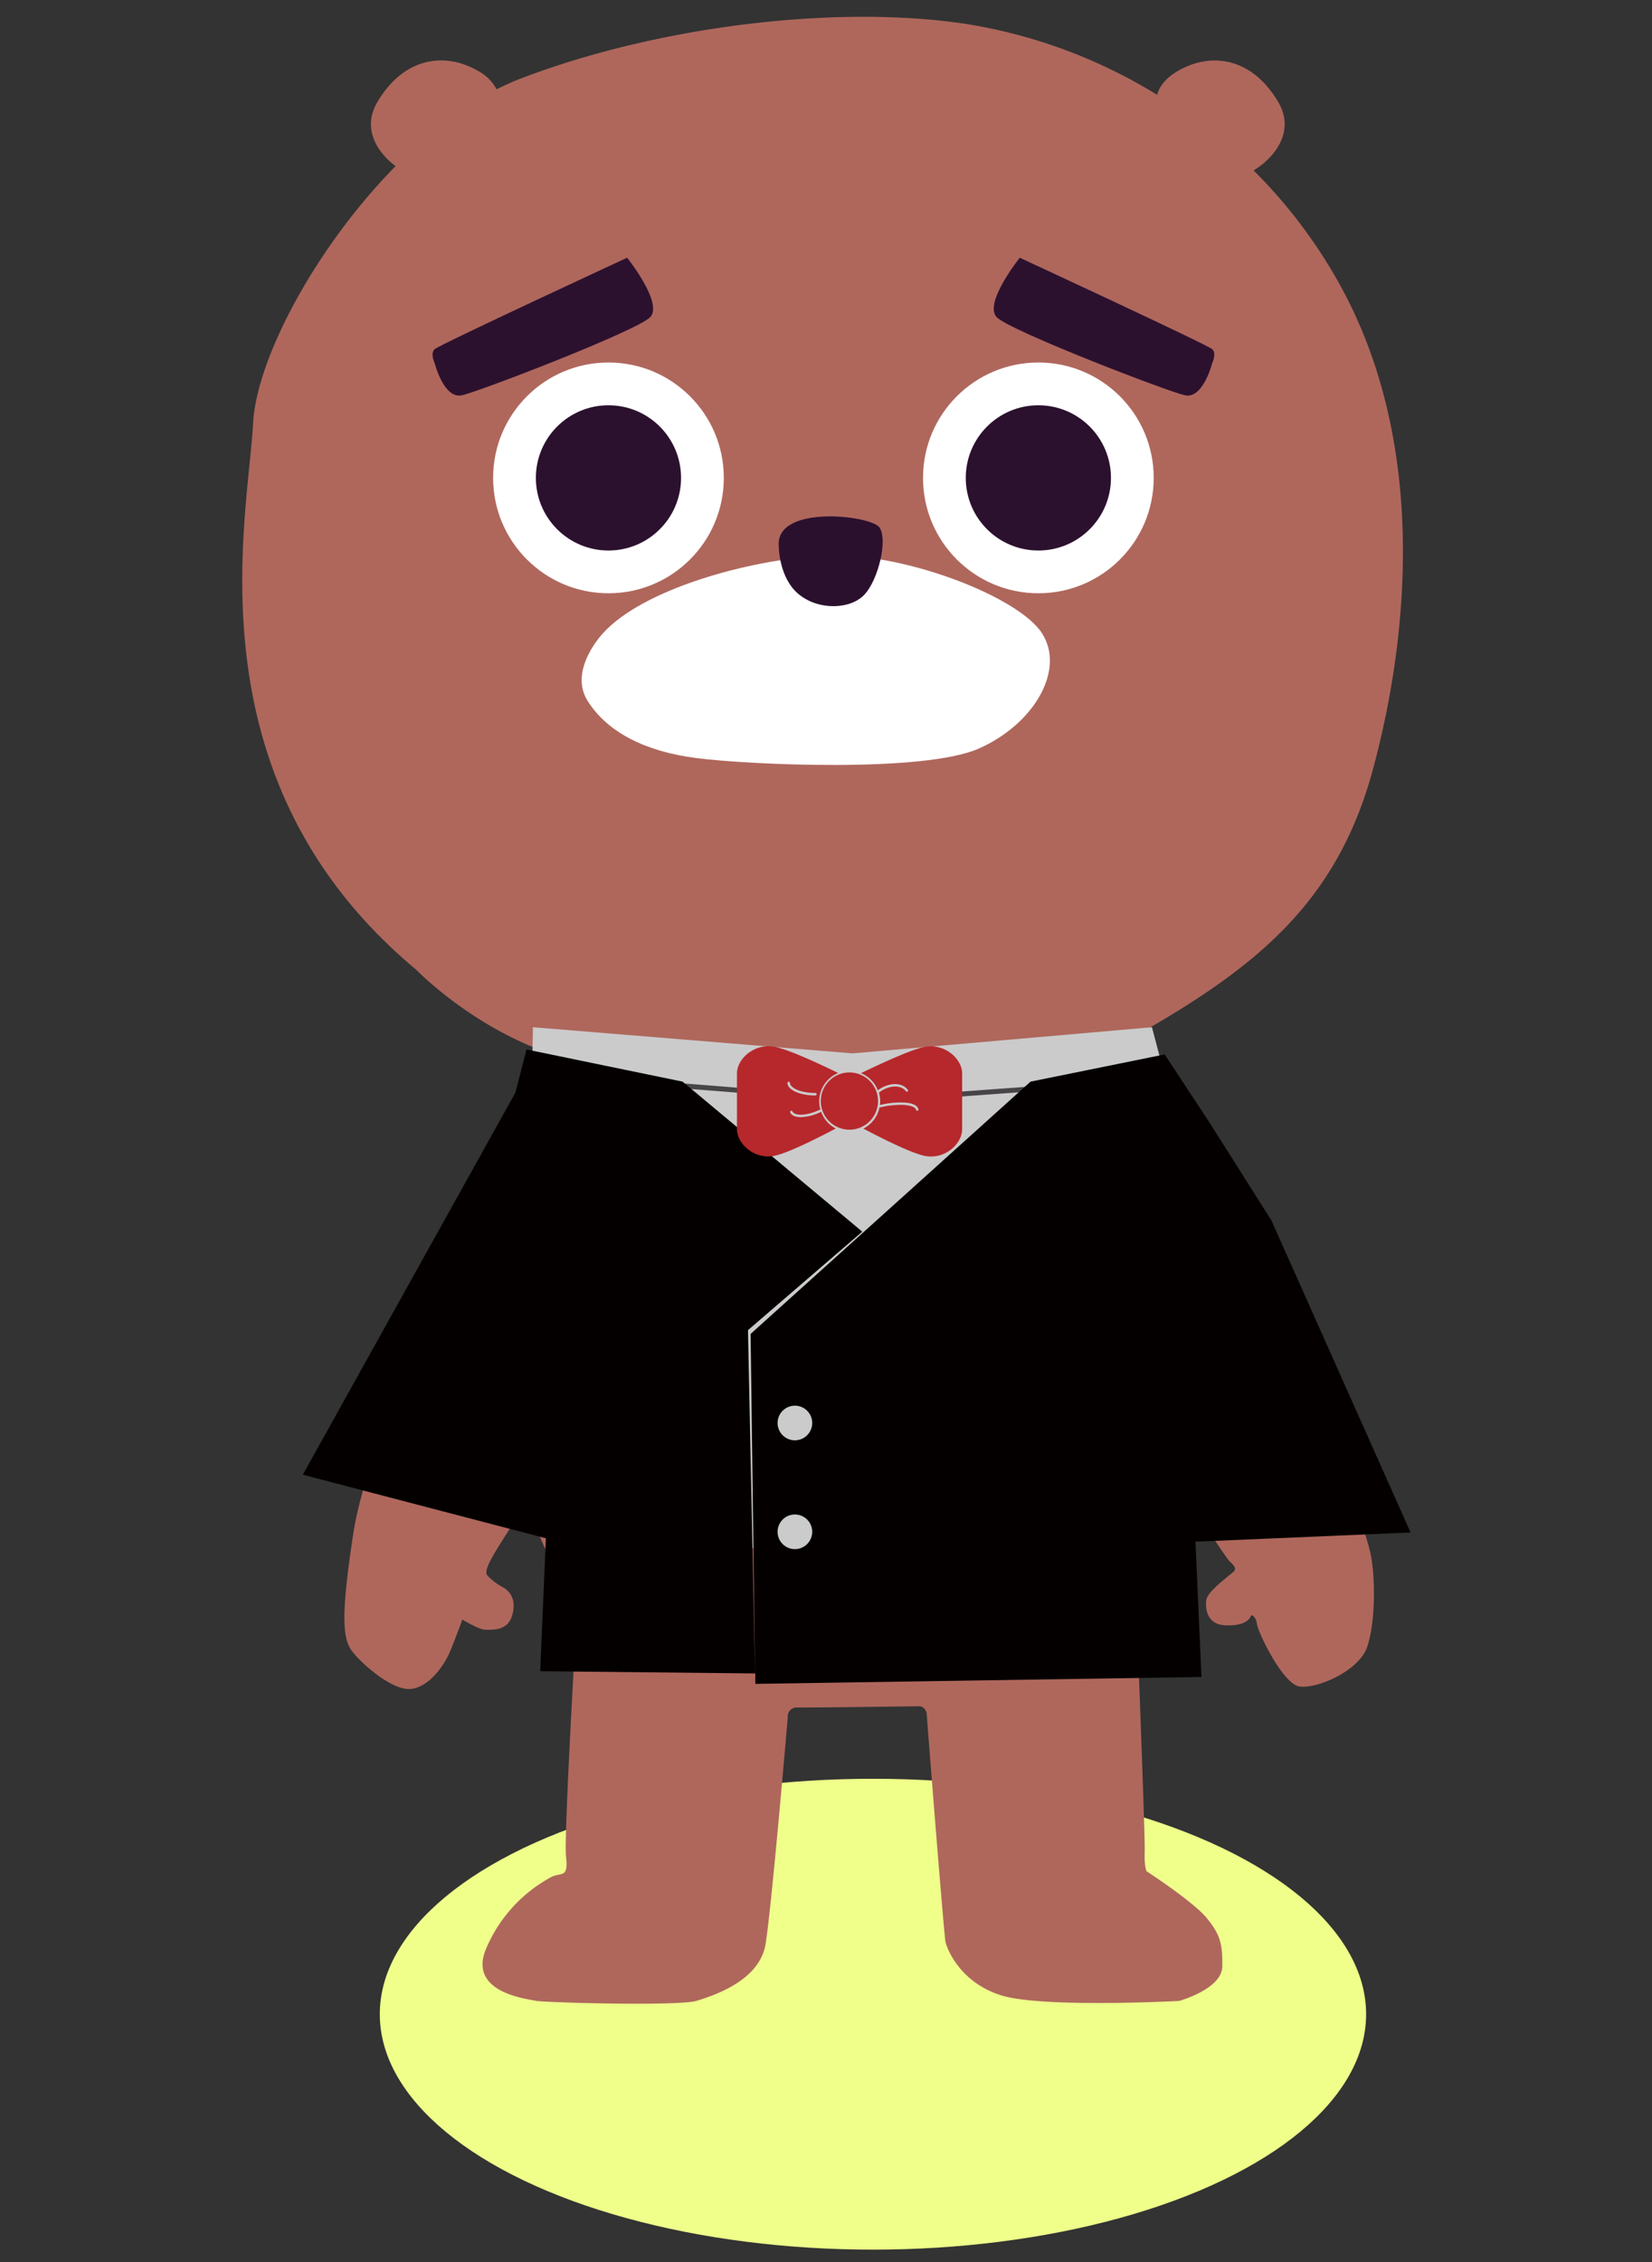 <svg id="圖層_1" data-name="圖層 1" xmlns="http://www.w3.org/2000/svg" viewBox="0 0 393 538"><rect x="0" y="0" width="393" height="538" fill="#333333" stroke="none"/><defs><style>.cls-1{fill:#efff8a;}.cls-2{fill:#af675c;}.cls-3{fill:#fff;}.cls-4{fill:#2b102e;}.cls-5{fill:#2c112f;}.cls-6{fill:#cbcbcb;}.cls-7{fill:#474548;}.cls-8{fill:#040000;}.cls-9{fill:#b6282c;}</style></defs><title>0122</title><ellipse class="cls-1" cx="207.67" cy="479.01" rx="117.32" ry="55.99"/><path class="cls-2" d="M142.31,245.17S114.6,293.68,107.67,307,87.17,344.21,84,365s-2.31,25.12,0,28,9.24,8.95,13.57,8.67,8.09-5.49,9.53-9,2.89-7.5,2.89-7.5,4,2.4,5.39,2.4,5.19.39,6.35-3.08,0-5.77-1.93-6.93a14.46,14.46,0,0,1-3.89-2.93c-.65-.87.36-2.82,1.44-4.77s7.58-12,7.58-12,1.15.07,1.44,2,6.33,15.71,8,17.93,2.88,2.31,2.88,4.33-3.17,54.38-2.59,59.48-1.06,3.65-3.37,4.71a34.69,34.69,0,0,0-15.6,17c-4.71,10.87,10.59,12.13,11.75,12.51s33.88,1.35,38.3,0,14.92-4.91,16.36-13.38,5.3-54,5.3-54a2.15,2.15,0,0,1,2.24-2.38c2.38.07,29.23-.29,29.23-.29a2.08,2.08,0,0,1,1.59,1.8c.07,1.45,4.09,52.51,4.47,54.24s3.47,9.62,13.19,12.7,42.35,1.35,42.35,1.35,10.2-2.79,10.3-8.18-.51-7.63-3.69-11.53S272.75,445,272.75,445s-.58-1.23-.43-4.62-2.09-60.49-2.09-60.49,3.17-5.06,5-8.71,5.39-11.94,5.49-14.06,1.49-1.78,1.85-.84,8.95,13.93,9.74,14.8,2.1,1.73,1.16,2.67-6.28,4.69-6.5,6.79c0,0-1,5.84,4.69,6s5.92-2.39,5.92-2.39,1.09-.14,1.45,2.1,6.13,14.07,10,14.8,14.22-3.47,16.24-9.46,1.95-17.25.65-22.67-15.81-52.4-31.69-75.79-20.79-38.11-24-44.32l-1.74-3.61Z"/><path class="cls-2" d="M318.84,67.89a120.93,120.93,0,0,0-20.62-27.36c4.71-2.82,10.12-9.11,5.83-16.33C297.67,13.47,287.81,12.32,280,17c-2.93,1.75-4.24,3.74-4.72,5.56A123.49,123.49,0,0,0,229.53,5.65C198.22,1,155.69,6.42,123.6,18.79c-1.83.71-3.66,1.54-5.47,2.46a10.39,10.39,0,0,0-4.25-4.3c-7.83-4.63-17.69-3.48-24.07,7.25-3.83,6.44.07,12.15,4.3,15.31C75.1,58.81,61,85.29,60.2,100.75,59,123.56,44.73,185.42,99.05,230.65c0,0,15.66,16.24,37.7,21.65s105.15,10.05,133.76-6.18,47.56-31.71,56.06-63S339.71,105.78,318.84,67.89Z"/><path class="cls-3" d="M143.5,150.54s-8.4,8.73-3.7,16.16,13.63,12,25.84,13.58,54.05,3.55,67.21-2.26,20.67-18.75,15-27.48-33.36-19.4-51.69-18.43S152.9,140.19,143.5,150.54Z"/><path class="cls-4" d="M185.27,130s0,7.47,4.79,11.36,12.35,3.57,15.63,0,5.55-13,3.53-15.92S184.26,119.89,185.27,130Z"/><circle class="cls-3" cx="144.75" cy="113.65" r="27.44"/><circle class="cls-5" cx="144.75" cy="113.65" r="17.27"/><path class="cls-5" d="M103.39,86.32S105.57,95,109.93,94s41.44-15.27,44.71-18.54-5.45-14.17-5.45-14.17S104.48,82,103.39,83.05,103.39,86.32,103.39,86.32Z"/><circle class="cls-3" cx="247.02" cy="113.65" r="27.44"/><circle class="cls-5" cx="247.02" cy="113.65" r="17.27"/><path class="cls-5" d="M288.39,86.32S286.21,95,281.85,94s-41.44-15.27-44.71-18.54,5.45-14.17,5.45-14.17S287.3,82,288.39,83.05,288.39,86.32,288.39,86.32Z"/><polygon class="cls-6" points="126.78 244.29 202.8 250.51 274.04 244.29 277.14 256.05 290.08 276.05 315.96 339.58 269.27 340.85 272.44 369 134.79 367.82 135.96 340.76 85.37 327.82 126.55 256.05 126.78 244.29"/><path class="cls-7" d="M176.23,259.92h0l-49.1-3.87a.59.59,0,1,1,.1-1.17l49.09,3.86a.59.59,0,0,1-.05,1.18Z"/><path class="cls-7" d="M228.15,260.8a.59.59,0,0,1-.05-1.17l49-3.58a.59.59,0,0,1,.08,1.18l-49,3.57Z"/><polygon class="cls-8" points="125.25 249.58 162.38 257.23 205.13 292.91 177.94 316.33 179.64 398.41 178.56 317.23 245.16 257.23 277.06 250.76 287.67 266.86 302.46 290.23 335.57 364.45 284.39 366.64 285.82 398.81 179.68 400.45 179.68 397.97 128.51 397.44 129.86 365.83 72.04 350.71 122.63 259.8 125.25 249.58"/><circle class="cls-6" cx="189.1" cy="338.41" r="4.12"/><circle class="cls-6" cx="189.1" cy="364.29" r="4.12"/><path class="cls-6" d="M195.42,264a.26.26,0,0,0-.26-.15c.05.17.11.33.17.49A.28.28,0,0,0,195.42,264Z"/><path class="cls-6" d="M209,262.85a.3.3,0,0,0-.21.36.29.29,0,0,0,.35.21l.1,0c0-.21.08-.41.11-.62Z"/><path class="cls-6" d="M208.71,259.39a.3.3,0,0,0,.18.53.26.26,0,0,0,.18-.07h0c-.06-.19-.14-.38-.21-.56Z"/><path class="cls-9" d="M195.33,264.38s0,0-.05.05a11.51,11.51,0,0,1-4.76,1.25c-1.25,0-2.18-.37-2.53-1.11a.29.29,0,0,1,.14-.39.29.29,0,0,1,.39.14c.5,1.05,3.24,1.14,6.51-.42a.29.29,0,0,1,.13,0,7.05,7.05,0,0,1-.28-2,7.27,7.27,0,0,1,4.52-6.72c-4.07-2-11.6-5.52-15-6.21-4.91-1-9.08,2.83-9.08,6.31v13.25c0,3.48,4.18,7.38,9.08,6.3,3.24-.71,10.28-4.26,14.43-6.45A7.27,7.27,0,0,1,195.33,264.38Zm-8-6.88a.3.3,0,0,1,.59,0c0,1.17,2.43,2.43,6.05,2.43a.29.29,0,0,1,.3.29.3.3,0,0,1-.3.3C190.25,260.52,187.33,259.19,187.33,257.5Z"/><path class="cls-9" d="M219.83,249c-3.35.69-10.88,4.23-15,6.21a7.29,7.29,0,0,1,4,4.08c2.51-1.88,5.66-2,7.1-.15a.3.3,0,0,1,0,.42.3.3,0,0,1-.41-.05c-1.27-1.61-4.15-1.45-6.43.34a7.17,7.17,0,0,1,.31,2.08,8.1,8.1,0,0,1-.06.86,20.16,20.16,0,0,1,5.93-.58c1.89.14,3,.69,3.22,1.59a.29.29,0,0,1-.21.35h-.07a.29.29,0,0,1-.29-.22c-.14-.6-1.15-1-2.7-1.15a20.45,20.45,0,0,0-6,.62,7.28,7.28,0,0,1-3.83,5c4.15,2.19,11.19,5.74,14.43,6.45,4.9,1.08,9.07-2.82,9.07-6.3V255.3C228.9,251.82,224.74,248,219.83,249Z"/><circle class="cls-9" cx="202.07" cy="261.85" r="6.81"/></svg>